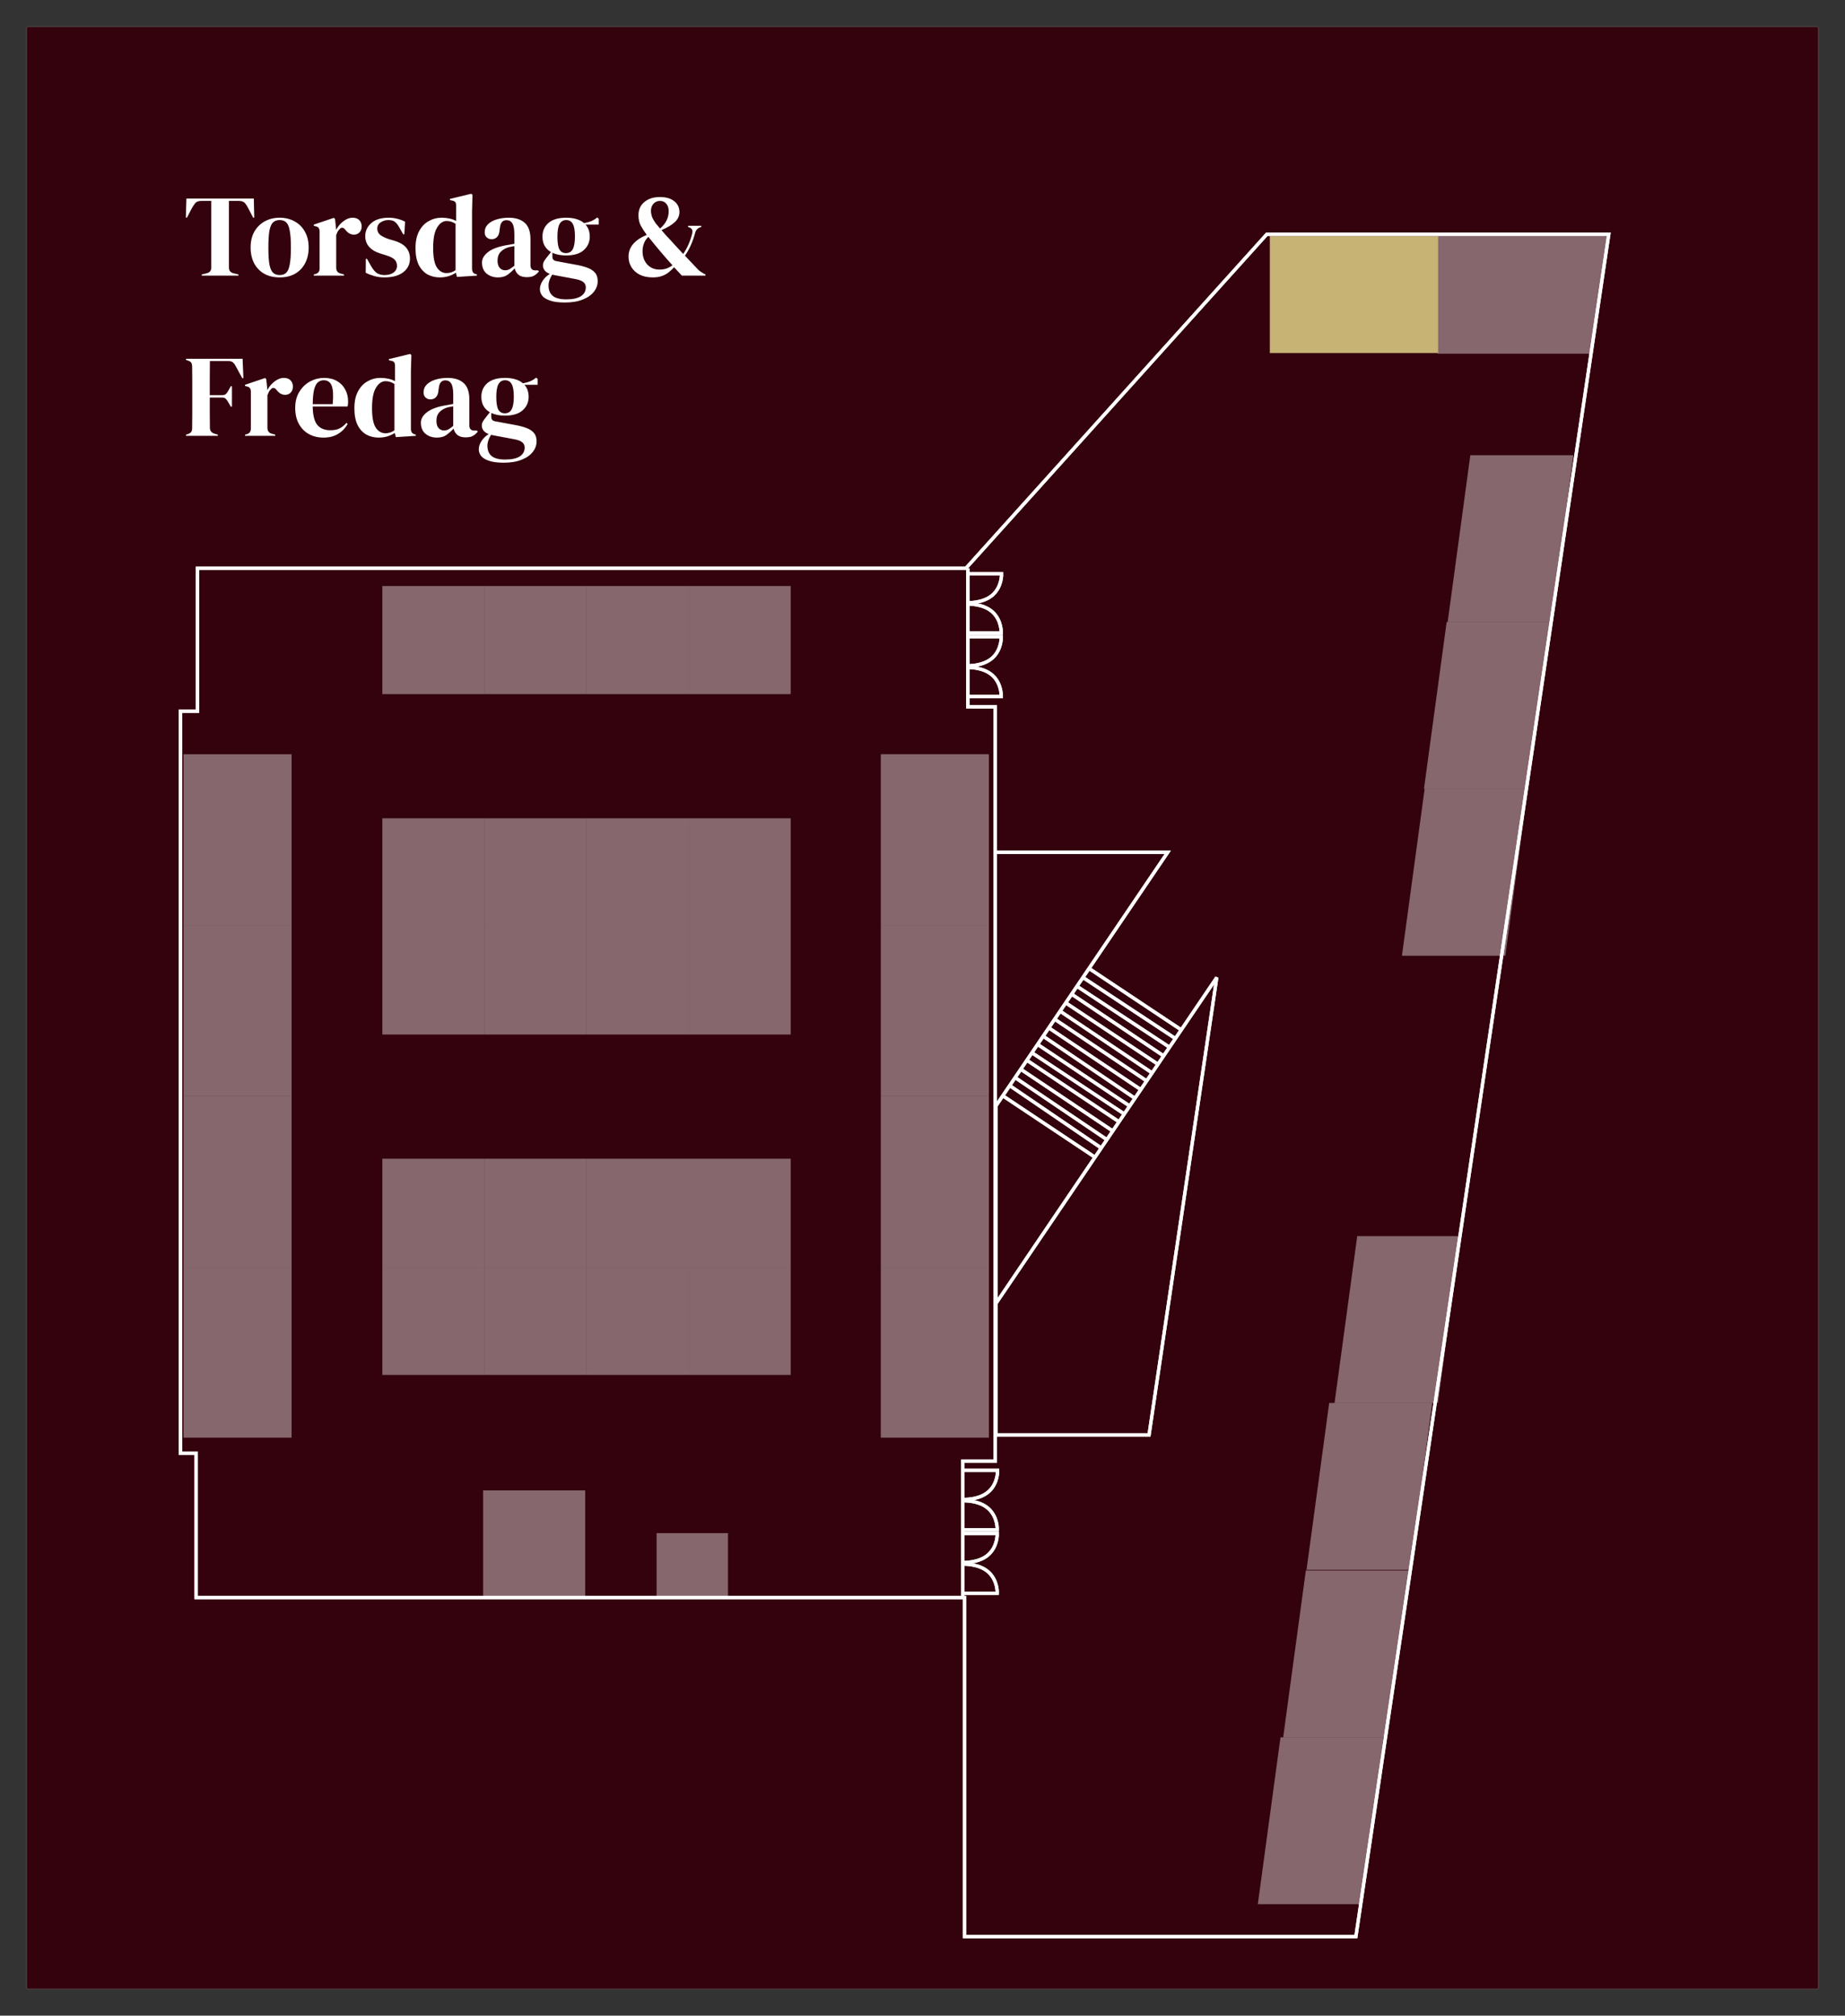 <svg width="100%" height="100%" viewBox="0 0 2765 3020" fill="none" xmlns="http://www.w3.org/2000/svg">
<rect x="0" y="0" width="2765" height="3020" fill="#333333" stroke="none"/>
<path d="M40 42C40 40.895 40.895 40 42 40H2723C2724.1 40 2725 40.895 2725 42V2978C2725 2979.1 2724.1 2980 2723 2980H42C40.895 2980 40 2979.1 40 2978V42Z" fill="#33020C"/>
<path d="M1447.5 851.5H296V1065.5H270.5V2177.5H294V2393.5H1445.5V2901.5H2032L2411 351H1898.5L1447.5 851.5Z" stroke="white" stroke-width="5"/>
<path d="M1447.5 851.5H296V1065.5H270.5V2177.5H294V2393.5H1445.5V2901.5H2032L2411 351H1898.5L1447.5 851.5Z" stroke="white" stroke-width="5"/>
<rect x="573" y="878" width="153" height="162" fill="#85676D"/>
<rect x="275" y="1386" width="256" height="162" transform="rotate(-90 275 1386)" fill="#85676D"/>
<rect x="1482" y="1130" width="256" height="162" transform="rotate(90 1482 1130)" fill="white" fill-opacity="0.4"/>
<rect x="275" y="1642" width="256" height="162" transform="rotate(-90 275 1642)" fill="white" fill-opacity="0.4"/>
<rect x="1482" y="1386" width="256" height="162" transform="rotate(90 1482 1386)" fill="white" fill-opacity="0.4"/>
<rect x="275" y="1898" width="256" height="162" transform="rotate(-90 275 1898)" fill="white" fill-opacity="0.4"/>
<rect x="1482" y="1642" width="256" height="162" transform="rotate(90 1482 1642)" fill="white" fill-opacity="0.4"/>
<rect x="275" y="2154" width="256" height="162" transform="rotate(-90 275 2154)" fill="white" fill-opacity="0.4"/>
<rect x="1482" y="1898" width="256" height="162" transform="rotate(90 1482 1898)" fill="white" fill-opacity="0.4"/>
<rect x="573" y="1388" width="153" height="162" fill="white" fill-opacity="0.4"/>
<rect x="573" y="1898" width="153" height="162" fill="white" fill-opacity="0.4"/>
<rect x="726" y="1388" width="153" height="162" transform="rotate(-180 726 1388)" fill="white" fill-opacity="0.4"/>
<rect x="726" y="1898" width="153" height="162" transform="rotate(-180 726 1898)" fill="white" fill-opacity="0.4"/>
<rect x="726" y="878" width="153" height="162" fill="white" fill-opacity="0.4"/>
<rect x="726" y="1388" width="153" height="162" fill="white" fill-opacity="0.4"/>
<rect x="726" y="1898" width="153" height="162" fill="white" fill-opacity="0.4"/>
<rect x="879" y="1388" width="153" height="162" transform="rotate(-180 879 1388)" fill="white" fill-opacity="0.4"/>
<rect x="879" y="1898" width="153" height="162" transform="rotate(-180 879 1898)" fill="white" fill-opacity="0.4"/>
<rect x="879" y="878" width="153" height="162" fill="white" fill-opacity="0.4"/>
<rect x="879" y="1388" width="153" height="162" fill="white" fill-opacity="0.4"/>
<rect x="879" y="1898" width="153" height="162" fill="white" fill-opacity="0.4"/>
<rect x="1032" y="1388" width="153" height="162" transform="rotate(-180 1032 1388)" fill="white" fill-opacity="0.4"/>
<rect x="1185" y="1898" width="306" height="162" transform="rotate(-180 1185 1898)" fill="white" fill-opacity="0.4"/>
<rect x="1032" y="878" width="153" height="162" fill="white" fill-opacity="0.4"/>
<rect x="1032" y="1388" width="153" height="162" fill="white" fill-opacity="0.4"/>
<rect x="1032" y="1898" width="153" height="162" fill="white" fill-opacity="0.4"/>
<rect x="1185" y="1388" width="153" height="162" transform="rotate(-180 1185 1388)" fill="white" fill-opacity="0.4"/>
<rect x="877" y="2395" width="153" height="162" transform="rotate(-180 877 2395)" fill="white" fill-opacity="0.4"/>
<rect x="1091" y="2395" width="107" height="98" transform="rotate(-180 1091 2395)" fill="white" fill-opacity="0.4"/>
<path d="M2203.5 682H2358L2324.5 932H2169.5L2203.5 682Z" fill="white" fill-opacity="0.4"/>
<path d="M2168 932H2322.5L2289 1182H2134L2168 932Z" fill="white" fill-opacity="0.4"/>
<path d="M2135 1182H2289.5L2256 1432H2101L2135 1182Z" fill="white" fill-opacity="0.4"/>
<path d="M2034 1852H2188.5L2155 2102H2000L2034 1852Z" fill="white" fill-opacity="0.4"/>
<path d="M1992 2102H2146.5L2113 2352H1958L1992 2102Z" fill="white" fill-opacity="0.4"/>
<path d="M1957 2353H2111.5L2078 2603H1923L1957 2353Z" fill="white" fill-opacity="0.4"/>
<path d="M1919 2603H2073.5L2040 2853H1885L1919 2603Z" fill="white" fill-opacity="0.4"/>
<path d="M1903 529V354H2155V529H1903Z" fill="#C7B374"/>
<path d="M2154.5 354H2409.5L2385.5 530H2154.5V354Z" fill="white" fill-opacity="0.4"/>
<path d="M1450.5 851.5V1059H1491.5V2189H1443V2394.5" stroke="white" stroke-width="5"/>
<path d="M1450.5 851.5V1059H1491.5V2189H1443V2394.5" stroke="white" stroke-width="5"/>
<path d="M1491.5 1277H1750L1632.09 1451M1492.5 1953V1657L1502.83 1641.75M1492.5 1953V2150H1722L1823.5 1464.5L1770.31 1543M1492.5 1953L1641 1733.84M1770.31 1543L1632.09 1451M1770.31 1543L1761.5 1556M1632.09 1451L1622.94 1464.5M1622.94 1464.5L1761.5 1556M1622.94 1464.5L1614 1477.7M1761.5 1556L1752.69 1569M1752.69 1569L1614 1477.7M1752.69 1569L1743.88 1582M1614 1477.7L1606 1489.5M1606 1489.5L1743.88 1582M1606 1489.5L1597.19 1502.5M1743.88 1582L1735.41 1594.5M1735.41 1594.5L1597.19 1502.5M1735.41 1594.5L1726.61 1607.5M1597.19 1502.5L1588.72 1515M1588.72 1515L1726.61 1607.5M1588.72 1515L1580.59 1527M1726.61 1607.5L1718.47 1619.5M1718.47 1619.5L1580.59 1527M1718.47 1619.5L1709.67 1632.5M1580.59 1527L1571.78 1540M1571.78 1540L1709.67 1632.5M1571.78 1540L1563.31 1552.5M1709.67 1632.5L1700.86 1645.5M1700.86 1645.5L1563.31 1552.5M1700.86 1645.5L1693 1657.1M1563.31 1552.5L1555 1564.77M1555 1564.77L1693 1657.1M1555 1564.77L1546.5 1577.31M1693 1657.1L1684.93 1669M1684.93 1669L1546.5 1577.31M1684.93 1669L1677 1680.71M1546.5 1577.31L1538.92 1588.5M1538.92 1588.5L1677 1680.71M1538.92 1588.5L1529.77 1602M1677 1680.71L1667.66 1694.5M1667.66 1694.5L1529.77 1602M1667.66 1694.5L1658.85 1707.5M1529.77 1602L1521.3 1614.5M1521.3 1614.5L1658.85 1707.5M1521.3 1614.5L1513.17 1626.5M1658.85 1707.5L1650.38 1720M1650.38 1720L1513.17 1626.5M1650.38 1720L1641 1733.84M1513.17 1626.5L1502.83 1641.75M1502.83 1641.75L1641 1733.84" stroke="white" stroke-width="5"/>
<path d="M1491.5 1277H1750L1632.09 1451M1492.5 1953V1657L1502.83 1641.75M1492.5 1953V2150H1722L1823.5 1464.5L1770.31 1543M1492.5 1953L1641 1733.84M1770.31 1543L1632.09 1451M1770.31 1543L1761.5 1556M1632.09 1451L1622.94 1464.5M1622.94 1464.5L1761.5 1556M1622.94 1464.5L1614 1477.7M1761.5 1556L1752.69 1569M1752.69 1569L1614 1477.7M1752.69 1569L1743.88 1582M1614 1477.7L1606 1489.5M1606 1489.5L1743.88 1582M1606 1489.5L1597.19 1502.5M1743.88 1582L1735.41 1594.5M1735.41 1594.5L1597.19 1502.5M1735.41 1594.5L1726.61 1607.5M1597.19 1502.5L1588.72 1515M1588.72 1515L1726.61 1607.5M1588.72 1515L1580.59 1527M1726.61 1607.5L1718.47 1619.5M1718.47 1619.5L1580.59 1527M1718.47 1619.5L1709.67 1632.5M1580.59 1527L1571.78 1540M1571.78 1540L1709.67 1632.5M1571.78 1540L1563.31 1552.5M1709.67 1632.5L1700.86 1645.5M1700.86 1645.5L1563.31 1552.5M1700.86 1645.5L1693 1657.1M1563.31 1552.5L1555 1564.77M1555 1564.77L1693 1657.1M1555 1564.77L1546.5 1577.31M1693 1657.1L1684.93 1669M1684.93 1669L1546.5 1577.31M1684.93 1669L1677 1680.71M1546.5 1577.31L1538.92 1588.5M1538.92 1588.5L1677 1680.71M1538.92 1588.5L1529.77 1602M1677 1680.71L1667.66 1694.5M1667.66 1694.5L1529.77 1602M1667.66 1694.5L1658.85 1707.5M1529.77 1602L1521.3 1614.5M1521.3 1614.5L1658.85 1707.5M1521.3 1614.5L1513.17 1626.5M1658.85 1707.5L1650.38 1720M1650.38 1720L1513.17 1626.5M1650.38 1720L1641 1733.84M1513.17 1626.5L1502.83 1641.75M1502.83 1641.75L1641 1733.84" stroke="white" stroke-width="5"/>
<path d="M1449.5 859.5H1501C1501 859.5 1502 878.726 1487.5 891.5C1473 904.274 1449.5 903 1449.5 903" stroke="white" stroke-width="5"/>
<path d="M1449 954H1500.5C1500.5 954 1501.5 973.226 1487 986C1472.5 998.774 1449 997.5 1449 997.5" stroke="white" stroke-width="5"/>
<path d="M1449 948.535H1500.5C1500.5 948.535 1501.5 929.309 1487 916.535C1472.5 903.761 1449 905.035 1449 905.035" stroke="white" stroke-width="5"/>
<path d="M1449 1043.54H1500.5C1500.5 1043.54 1501.5 1024.31 1487 1011.54C1472.5 998.761 1449 1000.04 1449 1000.04" stroke="white" stroke-width="5"/>
<path d="M1449.5 859.5H1501C1501 859.5 1502 878.726 1487.5 891.5C1473 904.274 1449.5 903 1449.5 903" stroke="white" stroke-width="5"/>
<path d="M1449 954H1500.5C1500.5 954 1501.5 973.226 1487 986C1472.5 998.774 1449 997.5 1449 997.5" stroke="white" stroke-width="5"/>
<path d="M1449 948.535H1500.5C1500.5 948.535 1501.5 929.309 1487 916.535C1472.5 903.761 1449 905.035 1449 905.035" stroke="white" stroke-width="5"/>
<path d="M1449 1043.54H1500.5C1500.5 1043.54 1501.5 1024.31 1487 1011.54C1472.5 998.761 1449 1000.04 1449 1000.04" stroke="white" stroke-width="5"/>
<path d="M1443.5 2203H1495C1495 2203 1496 2222.23 1481.5 2235C1467 2247.77 1443.5 2246.5 1443.5 2246.5" stroke="white" stroke-width="5"/>
<path d="M1443 2297.5H1494.5C1494.5 2297.5 1495.5 2316.73 1481 2329.5C1466.5 2342.27 1443 2341 1443 2341" stroke="white" stroke-width="5"/>
<path d="M1443 2292.04H1494.5C1494.5 2292.04 1495.5 2272.81 1481 2260.04C1466.5 2247.26 1443 2248.54 1443 2248.54" stroke="white" stroke-width="5"/>
<path d="M1443 2387.04H1494.5C1494.5 2387.04 1495.5 2367.81 1481 2355.04C1466.5 2342.26 1443 2343.54 1443 2343.54" stroke="white" stroke-width="5"/>
<path d="M1443.5 2203H1495C1495 2203 1496 2222.23 1481.5 2235C1467 2247.77 1443.5 2246.5 1443.5 2246.5" stroke="white" stroke-width="5"/>
<path d="M1443 2297.5H1494.5C1494.5 2297.5 1495.5 2316.73 1481 2329.5C1466.5 2342.27 1443 2341 1443 2341" stroke="white" stroke-width="5"/>
<path d="M1443 2292.04H1494.5C1494.5 2292.04 1495.5 2272.81 1481 2260.04C1466.5 2247.26 1443 2248.54 1443 2248.54" stroke="white" stroke-width="5"/>
<path d="M1443 2387.04H1494.5C1494.5 2387.04 1495.5 2367.81 1481 2355.04C1466.5 2342.26 1443 2343.54 1443 2343.54" stroke="white" stroke-width="5"/>
<path d="M302.3 413V411.25L309.475 409.5C314.258 408.45 316.65 405.533 316.65 400.75V301H301.775C297.458 301 294.367 302.167 292.5 304.5C290.633 306.717 288.65 309.808 286.55 313.775L280.25 326.025H278.5L279.375 297.5H380.35L381.05 326.025H379.3L373 313.775C371.017 309.808 369.092 306.717 367.225 304.5C365.358 302.167 362.267 301 357.95 301H343.075V400.75C343.075 405.533 345.467 408.45 350.25 409.5L357.425 411.25V413H302.3ZM419.162 415.625C410.295 415.625 402.595 413.817 396.062 410.2C389.528 406.467 384.453 401.217 380.837 394.45C377.337 387.683 375.587 379.75 375.587 370.65C375.587 361.55 377.453 353.675 381.187 347.025C385.037 340.375 390.228 335.242 396.762 331.625C403.412 328.008 410.878 326.2 419.162 326.2C427.445 326.2 434.853 328.008 441.387 331.625C447.92 335.125 453.053 340.2 456.787 346.85C460.637 353.5 462.562 361.433 462.562 370.65C462.562 379.867 460.753 387.858 457.137 394.625C453.637 401.275 448.62 406.467 442.087 410.2C435.67 413.817 428.028 415.625 419.162 415.625ZM419.162 412.125C423.245 412.125 426.512 410.958 428.962 408.625C431.412 406.292 433.162 402.15 434.212 396.2C435.378 390.25 435.962 381.85 435.962 371C435.962 360.033 435.378 351.575 434.212 345.625C433.162 339.675 431.412 335.533 428.962 333.2C426.512 330.867 423.245 329.7 419.162 329.7C415.078 329.7 411.753 330.867 409.187 333.2C406.737 335.533 404.928 339.675 403.762 345.625C402.712 351.575 402.187 360.033 402.187 371C402.187 381.85 402.712 390.25 403.762 396.2C404.928 402.15 406.737 406.292 409.187 408.625C411.753 410.958 415.078 412.125 419.162 412.125ZM470.248 413V411.25L472.873 410.55C475.206 409.85 476.781 408.8 477.598 407.4C478.531 406 478.998 404.192 478.998 401.975V347.2C478.998 344.633 478.531 342.767 477.598 341.6C476.781 340.317 475.206 339.442 472.873 338.975L470.248 338.275V336.525L500.348 326.375L502.098 328.125L503.673 343.175V344.575C505.306 341.308 507.406 338.333 509.973 335.65C512.656 332.85 515.573 330.575 518.723 328.825C521.99 327.075 525.198 326.2 528.348 326.2C532.781 326.2 536.165 327.425 538.498 329.875C540.831 332.325 541.998 335.417 541.998 339.15C541.998 343.117 540.831 346.208 538.498 348.425C536.281 350.525 533.598 351.575 530.448 351.575C525.548 351.575 521.231 349.125 517.498 344.225L517.148 343.875C515.981 342.242 514.64 341.367 513.123 341.25C511.606 341.017 510.206 341.717 508.923 343.35C507.756 344.4 506.765 345.683 505.948 347.2C505.248 348.6 504.548 350.233 503.848 352.1V400.925C503.848 405.592 505.89 408.508 509.973 409.675L515.573 411.25V413H470.248ZM576.06 415.625C570.343 415.625 565.21 414.925 560.66 413.525C556.11 412.242 551.91 410.608 548.06 408.625L548.235 387.8H549.985L555.935 398.3C558.502 402.967 561.302 406.467 564.335 408.8C567.485 411.017 571.452 412.125 576.235 412.125C581.835 412.125 586.327 410.9 589.71 408.45C593.21 405.883 594.96 402.5 594.96 398.3C594.96 394.45 593.735 391.3 591.285 388.85C588.835 386.4 584.285 384.183 577.635 382.2L570.285 379.925C563.168 377.825 557.568 374.558 553.485 370.125C549.402 365.692 547.36 360.267 547.36 353.85C547.36 346.15 550.393 339.617 556.46 334.25C562.527 328.883 571.218 326.2 582.535 326.2C587.085 326.2 591.343 326.725 595.31 327.775C599.393 328.708 603.302 330.167 607.035 332.15L605.985 351.05H604.235L598.11 340.2C595.893 336.35 593.677 333.667 591.46 332.15C589.36 330.517 586.152 329.7 581.835 329.7C577.868 329.7 574.135 330.808 570.635 333.025C567.135 335.242 565.385 338.392 565.385 342.475C565.385 346.442 566.843 349.592 569.76 351.925C572.793 354.258 577.227 356.417 583.06 358.4L590.935 360.675C599.335 363.242 605.343 366.8 608.96 371.35C612.577 375.783 614.385 381.15 614.385 387.45C614.385 395.967 611.002 402.792 604.235 407.925C597.585 413.058 588.193 415.625 576.06 415.625ZM659.106 415.625C652.223 415.625 646.039 414.108 640.556 411.075C635.073 407.925 630.698 403.142 627.431 396.725C624.281 390.192 622.706 381.85 622.706 371.7C622.706 361.433 624.514 352.975 628.131 346.325C631.748 339.558 636.531 334.542 642.481 331.275C648.431 327.892 654.906 326.2 661.906 326.2C665.989 326.2 669.898 326.608 673.631 327.425C677.364 328.242 680.689 329.467 683.606 331.1V308.35C683.606 305.9 683.198 304.092 682.381 302.925C681.681 301.758 680.106 300.942 677.656 300.475L674.331 299.775V298.025L706.181 290.325L708.106 291.9L707.406 316.4V401.975C707.406 404.308 707.814 406.233 708.631 407.75C709.448 409.15 710.964 410.142 713.181 410.725L714.756 411.25V413L684.831 414.925L683.256 408.625C680.106 410.725 676.489 412.417 672.406 413.7C668.439 414.983 664.006 415.625 659.106 415.625ZM669.256 409.15C674.156 409.15 678.648 407.692 682.731 404.775V335.3C678.414 332.5 673.981 331.1 669.431 331.1C663.831 331.1 659.048 334.367 655.081 340.9C651.114 347.317 649.131 357.467 649.131 371.35C649.131 385.233 650.998 395.033 654.731 400.75C658.464 406.35 663.306 409.15 669.256 409.15ZM746.335 415.625C739.568 415.625 733.852 413.7 729.185 409.85C724.635 406 722.36 400.458 722.36 393.225C722.36 387.742 725.16 382.725 730.76 378.175C736.36 373.508 745.168 370.008 757.185 367.675C759.052 367.325 761.152 366.975 763.485 366.625C765.818 366.158 768.268 365.692 770.835 365.225V351.4C770.835 343.467 769.843 337.925 767.86 334.775C765.993 331.508 763.018 329.875 758.935 329.875C756.135 329.875 753.918 330.808 752.285 332.675C750.652 334.425 749.602 337.517 749.135 341.95L748.785 343.875C748.552 348.892 747.327 352.567 745.11 354.9C742.893 357.233 740.152 358.4 736.885 358.4C733.852 358.4 731.343 357.467 729.36 355.6C727.377 353.733 726.385 351.225 726.385 348.075C726.385 343.292 728.018 339.267 731.285 336C734.668 332.733 739.102 330.283 744.585 328.65C750.068 327.017 756.018 326.2 762.435 326.2C772.818 326.2 780.81 328.767 786.41 333.9C792.127 338.917 794.985 347.142 794.985 358.575V397.25C794.985 402.5 797.435 405.125 802.335 405.125H806.185L807.76 406.525C805.543 409.325 803.093 411.483 800.41 413C797.843 414.517 794.168 415.275 789.385 415.275C784.252 415.275 780.168 414.108 777.135 411.775C774.218 409.325 772.293 406.117 771.36 402.15C767.86 405.883 764.243 409.092 760.51 411.775C756.893 414.342 752.168 415.625 746.335 415.625ZM757.01 404.95C759.343 404.95 761.502 404.425 763.485 403.375C765.585 402.208 768.035 400.458 770.835 398.125V368.725C769.668 368.958 768.502 369.192 767.335 369.425C766.168 369.658 764.827 369.892 763.31 370.125C757.943 371.525 753.627 373.917 750.36 377.3C747.21 380.567 745.635 385 745.635 390.6C745.635 395.383 746.743 399 748.96 401.45C751.177 403.783 753.86 404.95 757.01 404.95ZM848.315 382.725C840.265 382.725 833.44 381.383 827.84 378.7V384.65C827.84 388.267 829.648 390.425 833.265 391.125L866.165 397.25C871.648 398.3 876.607 399.7 881.04 401.45C885.473 403.083 889.032 405.475 891.715 408.625C894.398 411.658 895.74 415.858 895.74 421.225C895.74 426.942 893.873 432.192 890.14 436.975C886.407 441.875 880.865 445.783 873.515 448.7C866.282 451.733 857.24 453.25 846.39 453.25C837.057 453.25 829.648 452.258 824.165 450.275C818.682 448.408 814.773 445.958 812.44 442.925C810.223 439.892 809.115 436.683 809.115 433.3C809.115 429.1 810.515 424.842 813.315 420.525C816.232 416.325 819.79 412.942 823.99 410.375C820.373 408.975 817.748 407.167 816.115 404.95C814.482 402.733 813.665 400.342 813.665 397.775C813.665 395.442 814.248 393.283 815.415 391.3C816.698 389.2 818.215 387.1 819.965 385L825.74 377.65C817.223 372.75 812.965 365.05 812.965 354.55C812.965 346.15 815.94 339.325 821.89 334.075C827.957 328.825 836.823 326.2 848.49 326.2C854.44 326.2 859.632 326.9 864.065 328.3C868.615 329.7 872.348 331.683 875.265 334.25C878.998 333.667 882.498 332.733 885.765 331.45C889.148 330.05 892.182 328.183 894.865 325.85L897.315 327.6V336.525H877.54C881.74 341.192 883.84 347.2 883.84 354.55C883.84 362.717 880.807 369.483 874.74 374.85C868.79 380.1 859.982 382.725 848.315 382.725ZM848.14 379.225C852.807 379.225 856.19 377.3 858.29 373.45C860.507 369.6 861.615 363.183 861.615 354.2C861.615 345.217 860.507 338.917 858.29 335.3C856.19 331.567 852.923 329.7 848.49 329.7C844.173 329.7 840.907 331.625 838.69 335.475C836.473 339.208 835.365 345.567 835.365 354.55C835.365 363.533 836.357 369.892 838.34 373.625C840.44 377.358 843.707 379.225 848.14 379.225ZM822.065 427.7C822.065 434.583 824.165 439.775 828.365 443.275C832.682 446.775 839.448 448.525 848.665 448.525C858.348 448.525 865.64 446.95 870.54 443.8C875.44 440.65 877.89 436.217 877.89 430.5C877.89 427.233 876.665 424.608 874.215 422.625C871.882 420.642 867.857 419.125 862.14 418.075L830.465 412.125C829.532 411.892 828.598 411.658 827.665 411.425C826.032 413.758 824.69 416.383 823.64 419.3C822.59 422.333 822.065 425.133 822.065 427.7ZM978.169 415.625C970.469 415.625 963.877 414.225 958.394 411.425C953.027 408.508 948.944 404.717 946.144 400.05C943.344 395.383 941.944 390.192 941.944 384.475C941.944 370.358 951.044 359.508 969.244 351.925C965.977 347.492 963.061 343 960.494 338.45C958.044 333.9 956.819 328.592 956.819 322.525C956.819 314.242 959.736 307.65 965.569 302.75C971.519 297.733 979.277 295.225 988.844 295.225C998.177 295.225 1005.41 297.325 1010.54 301.525C1015.68 305.608 1018.24 311.033 1018.24 317.8C1018.24 323.517 1015.91 328.533 1011.24 332.85C1006.58 337.167 999.927 341.133 991.294 344.75C993.511 347.2 995.786 349.825 998.119 352.625C1000.57 355.308 1003.08 357.992 1005.64 360.675C1008.79 364.175 1011.83 367.5 1014.74 370.65C1017.78 373.8 1020.81 377.067 1023.84 380.45C1026.64 376.6 1029.27 371.933 1031.72 366.45C1034.17 360.967 1036.09 355.192 1037.49 349.125C1038.43 344.692 1036.74 341.833 1032.42 340.55L1031.19 340.025V338.275H1050.97V340.025L1049.39 340.55C1045.54 341.833 1043.04 344.517 1041.87 348.6C1040.12 355.133 1037.96 361.317 1035.39 367.15C1032.83 372.983 1029.85 378.292 1026.47 383.075L1045.19 402.85C1046.71 404.483 1048.23 405.825 1049.74 406.875C1051.26 407.925 1052.95 408.975 1054.82 410.025L1057.27 411.25V413H1021.92L1010.19 400.4C1007.98 402.85 1005.47 405.242 1002.67 407.575C999.869 409.908 996.486 411.833 992.519 413.35C988.552 414.867 983.769 415.625 978.169 415.625ZM989.194 342.475C993.744 338.392 997.011 334.308 998.994 330.225C1001.09 326.025 1002.14 321.417 1002.14 316.4C1002.14 311.85 1000.98 308.175 998.644 305.375C996.311 302.458 993.102 301 989.019 301C985.169 301 981.961 302.4 979.394 305.2C976.827 308 975.544 311.558 975.544 315.875C975.544 318.558 976.011 321.358 976.944 324.275C977.994 327.192 979.802 330.517 982.369 334.25C983.069 335.183 984.002 336.292 985.169 337.575C986.336 338.858 987.677 340.492 989.194 342.475ZM988.319 403.9C992.402 403.9 996.077 403.317 999.344 402.15C1002.61 400.867 1005.41 399.292 1007.74 397.425C1004.94 394.275 1002.03 391.008 998.994 387.625C995.961 384.125 993.102 380.8 990.419 377.65C987.152 373.8 983.944 369.95 980.794 366.1C977.761 362.25 974.727 358.517 971.694 354.9C968.661 357.7 966.444 360.967 965.044 364.7C963.644 368.433 962.944 372.342 962.944 376.425C962.944 384.358 965.277 390.95 969.944 396.2C974.727 401.333 980.852 403.9 988.319 403.9ZM278.85 653V651.25L282 650.2C284.333 649.383 285.908 648.275 286.725 646.875C287.542 645.475 287.95 643.608 287.95 641.275C288.067 634.275 288.125 627.217 288.125 620.1C288.125 612.983 288.125 605.867 288.125 598.75V591.75C288.125 584.75 288.125 577.75 288.125 570.75C288.125 563.633 288.067 556.575 287.95 549.575C287.95 547.242 287.6 545.375 286.9 543.975C286.317 542.575 284.917 541.467 282.7 540.65L278.85 539.25V537.5H363.55L364.775 566.55H363.025L353.05 548.175C351.883 545.958 350.542 544.208 349.025 542.925C347.508 541.642 345.408 541 342.725 541H314.55C314.433 549.283 314.375 557.742 314.375 566.375C314.375 575.008 314.375 583.583 314.375 592.1H332.575C335.258 592.1 337.242 591.517 338.525 590.35C339.808 589.183 341.033 587.492 342.2 585.275L345.875 578.625H347.625V609.25H345.875L342.025 602.6C340.858 600.5 339.633 598.808 338.35 597.525C337.183 596.242 335.258 595.6 332.575 595.6H314.375C314.375 603.767 314.375 611.583 314.375 619.05C314.375 626.4 314.433 633.633 314.55 640.75C314.55 645.3 316.767 648.275 321.2 649.675L326.45 651.25V653H278.85ZM367.196 653V651.25L369.821 650.55C372.155 649.85 373.73 648.8 374.546 647.4C375.48 646 375.946 644.192 375.946 641.975V587.2C375.946 584.633 375.48 582.767 374.546 581.6C373.73 580.317 372.155 579.442 369.821 578.975L367.196 578.275V576.525L397.296 566.375L399.046 568.125L400.621 583.175V584.575C402.255 581.308 404.355 578.333 406.921 575.65C409.605 572.85 412.521 570.575 415.671 568.825C418.938 567.075 422.146 566.2 425.296 566.2C429.73 566.2 433.113 567.425 435.446 569.875C437.78 572.325 438.946 575.417 438.946 579.15C438.946 583.117 437.78 586.208 435.446 588.425C433.23 590.525 430.546 591.575 427.396 591.575C422.496 591.575 418.18 589.125 414.446 584.225L414.096 583.875C412.93 582.242 411.588 581.367 410.071 581.25C408.555 581.017 407.155 581.717 405.871 583.35C404.705 584.4 403.713 585.683 402.896 587.2C402.196 588.6 401.496 590.233 400.796 592.1V640.925C400.796 645.592 402.838 648.508 406.921 649.675L412.521 651.25V653H367.196ZM485.633 566.2C493.216 566.2 499.691 567.775 505.058 570.925C510.425 573.958 514.508 578.158 517.308 583.525C520.225 588.775 521.683 594.783 521.683 601.55C521.683 602.833 521.625 604.175 521.508 605.575C521.391 606.858 521.158 608.025 520.808 609.075H468.658C468.775 621.675 470.991 630.775 475.308 636.375C479.741 641.858 486.275 644.6 494.908 644.6C500.741 644.6 505.466 643.667 509.083 641.8C512.7 639.933 516.083 637.192 519.233 633.575L520.983 635.15C517.366 641.567 512.525 646.583 506.458 650.2C500.508 653.817 493.333 655.625 484.933 655.625C476.65 655.625 469.3 653.875 462.883 650.375C456.466 646.758 451.45 641.625 447.833 634.975C444.216 628.325 442.408 620.392 442.408 611.175C442.408 601.608 444.508 593.5 448.708 586.85C452.908 580.083 458.275 574.95 464.808 571.45C471.458 567.95 478.4 566.2 485.633 566.2ZM485.108 569.7C481.725 569.7 478.808 570.75 476.358 572.85C474.025 574.833 472.158 578.45 470.758 583.7C469.475 588.833 468.775 596.125 468.658 605.575H498.583C499.75 592.858 499.283 583.7 497.183 578.1C495.083 572.5 491.058 569.7 485.108 569.7ZM567.504 655.625C560.621 655.625 554.438 654.108 548.954 651.075C543.471 647.925 539.096 643.142 535.829 636.725C532.679 630.192 531.104 621.85 531.104 611.7C531.104 601.433 532.913 592.975 536.529 586.325C540.146 579.558 544.929 574.542 550.879 571.275C556.829 567.892 563.304 566.2 570.304 566.2C574.388 566.2 578.296 566.608 582.029 567.425C585.763 568.242 589.088 569.467 592.004 571.1V548.35C592.004 545.9 591.596 544.092 590.779 542.925C590.079 541.758 588.504 540.942 586.054 540.475L582.729 539.775V538.025L614.579 530.325L616.504 531.9L615.804 556.4V641.975C615.804 644.308 616.213 646.233 617.029 647.75C617.846 649.15 619.363 650.142 621.579 650.725L623.154 651.25V653L593.229 654.925L591.654 648.625C588.504 650.725 584.888 652.417 580.804 653.7C576.838 654.983 572.404 655.625 567.504 655.625ZM577.654 649.15C582.554 649.15 587.046 647.692 591.129 644.775V575.3C586.813 572.5 582.379 571.1 577.829 571.1C572.229 571.1 567.446 574.367 563.479 580.9C559.513 587.317 557.529 597.467 557.529 611.35C557.529 625.233 559.396 635.033 563.129 640.75C566.863 646.35 571.704 649.15 577.654 649.15ZM654.734 655.625C647.967 655.625 642.25 653.7 637.584 649.85C633.034 646 630.759 640.458 630.759 633.225C630.759 627.742 633.559 622.725 639.159 618.175C644.759 613.508 653.567 610.008 665.584 607.675C667.45 607.325 669.55 606.975 671.884 606.625C674.217 606.158 676.667 605.692 679.234 605.225V591.4C679.234 583.467 678.242 577.925 676.259 574.775C674.392 571.508 671.417 569.875 667.334 569.875C664.534 569.875 662.317 570.808 660.684 572.675C659.05 574.425 658 577.517 657.534 581.95L657.184 583.875C656.95 588.892 655.725 592.567 653.509 594.9C651.292 597.233 648.55 598.4 645.284 598.4C642.25 598.4 639.742 597.467 637.759 595.6C635.775 593.733 634.784 591.225 634.784 588.075C634.784 583.292 636.417 579.267 639.684 576C643.067 572.733 647.5 570.283 652.984 568.65C658.467 567.017 664.417 566.2 670.834 566.2C681.217 566.2 689.209 568.767 694.809 573.9C700.525 578.917 703.384 587.142 703.384 598.575V637.25C703.384 642.5 705.834 645.125 710.734 645.125H714.584L716.159 646.525C713.942 649.325 711.492 651.483 708.809 653C706.242 654.517 702.567 655.275 697.784 655.275C692.65 655.275 688.567 654.108 685.534 651.775C682.617 649.325 680.692 646.117 679.759 642.15C676.259 645.883 672.642 649.092 668.909 651.775C665.292 654.342 660.567 655.625 654.734 655.625ZM665.409 644.95C667.742 644.95 669.9 644.425 671.884 643.375C673.984 642.208 676.434 640.458 679.234 638.125V608.725C678.067 608.958 676.9 609.192 675.734 609.425C674.567 609.658 673.225 609.892 671.709 610.125C666.342 611.525 662.025 613.917 658.759 617.3C655.609 620.567 654.034 625 654.034 630.6C654.034 635.383 655.142 639 657.359 641.45C659.575 643.783 662.259 644.95 665.409 644.95ZM756.713 622.725C748.663 622.725 741.838 621.383 736.238 618.7V624.65C736.238 628.267 738.047 630.425 741.663 631.125L774.563 637.25C780.047 638.3 785.005 639.7 789.438 641.45C793.872 643.083 797.43 645.475 800.113 648.625C802.797 651.658 804.138 655.858 804.138 661.225C804.138 666.942 802.272 672.192 798.538 676.975C794.805 681.875 789.263 685.783 781.913 688.7C774.68 691.733 765.638 693.25 754.788 693.25C745.455 693.25 738.047 692.258 732.563 690.275C727.08 688.408 723.172 685.958 720.838 682.925C718.622 679.892 717.513 676.683 717.513 673.3C717.513 669.1 718.913 664.842 721.713 660.525C724.63 656.325 728.188 652.942 732.388 650.375C728.772 648.975 726.147 647.167 724.513 644.95C722.88 642.733 722.063 640.342 722.063 637.775C722.063 635.442 722.647 633.283 723.813 631.3C725.097 629.2 726.613 627.1 728.363 625L734.138 617.65C725.622 612.75 721.363 605.05 721.363 594.55C721.363 586.15 724.338 579.325 730.288 574.075C736.355 568.825 745.222 566.2 756.888 566.2C762.838 566.2 768.03 566.9 772.463 568.3C777.013 569.7 780.747 571.683 783.663 574.25C787.397 573.667 790.897 572.733 794.163 571.45C797.547 570.05 800.58 568.183 803.263 565.85L805.713 567.6V576.525H785.938C790.138 581.192 792.238 587.2 792.238 594.55C792.238 602.717 789.205 609.483 783.138 614.85C777.188 620.1 768.38 622.725 756.713 622.725ZM756.538 619.225C761.205 619.225 764.588 617.3 766.688 613.45C768.905 609.6 770.013 603.183 770.013 594.2C770.013 585.217 768.905 578.917 766.688 575.3C764.588 571.567 761.322 569.7 756.888 569.7C752.572 569.7 749.305 571.625 747.088 575.475C744.872 579.208 743.763 585.567 743.763 594.55C743.763 603.533 744.755 609.892 746.738 613.625C748.838 617.358 752.105 619.225 756.538 619.225ZM730.463 667.7C730.463 674.583 732.563 679.775 736.763 683.275C741.08 686.775 747.847 688.525 757.063 688.525C766.747 688.525 774.038 686.95 778.938 683.8C783.838 680.65 786.288 676.217 786.288 670.5C786.288 667.233 785.063 664.608 782.613 662.625C780.28 660.642 776.255 659.125 770.538 658.075L738.863 652.125C737.93 651.892 736.997 651.658 736.063 651.425C734.43 653.758 733.088 656.383 732.038 659.3C730.988 662.333 730.463 665.133 730.463 667.7Z" fill="white"/>
<path d="M42 41H2723V39H42V41ZM2724 42V2978H2726V42H2724ZM2723 2979H42V2981H2723V2979ZM41 2978V42H39V2978H41ZM42 2979C41.448 2979 41 2978.55 41 2978H39C39 2979.66 40.343 2981 42 2981V2979ZM2724 2978C2724 2978.55 2723.55 2979 2723 2979V2981C2724.66 2981 2726 2979.66 2726 2978H2724ZM2723 41C2723.55 41 2724 41.448 2724 42H2726C2726 40.343 2724.66 39 2723 39V41ZM42 39C40.343 39 39 40.343 39 42H41C41 41.448 41.448 41 42 41V39Z" fill="white" fill-opacity="0.1"/>
</svg>
